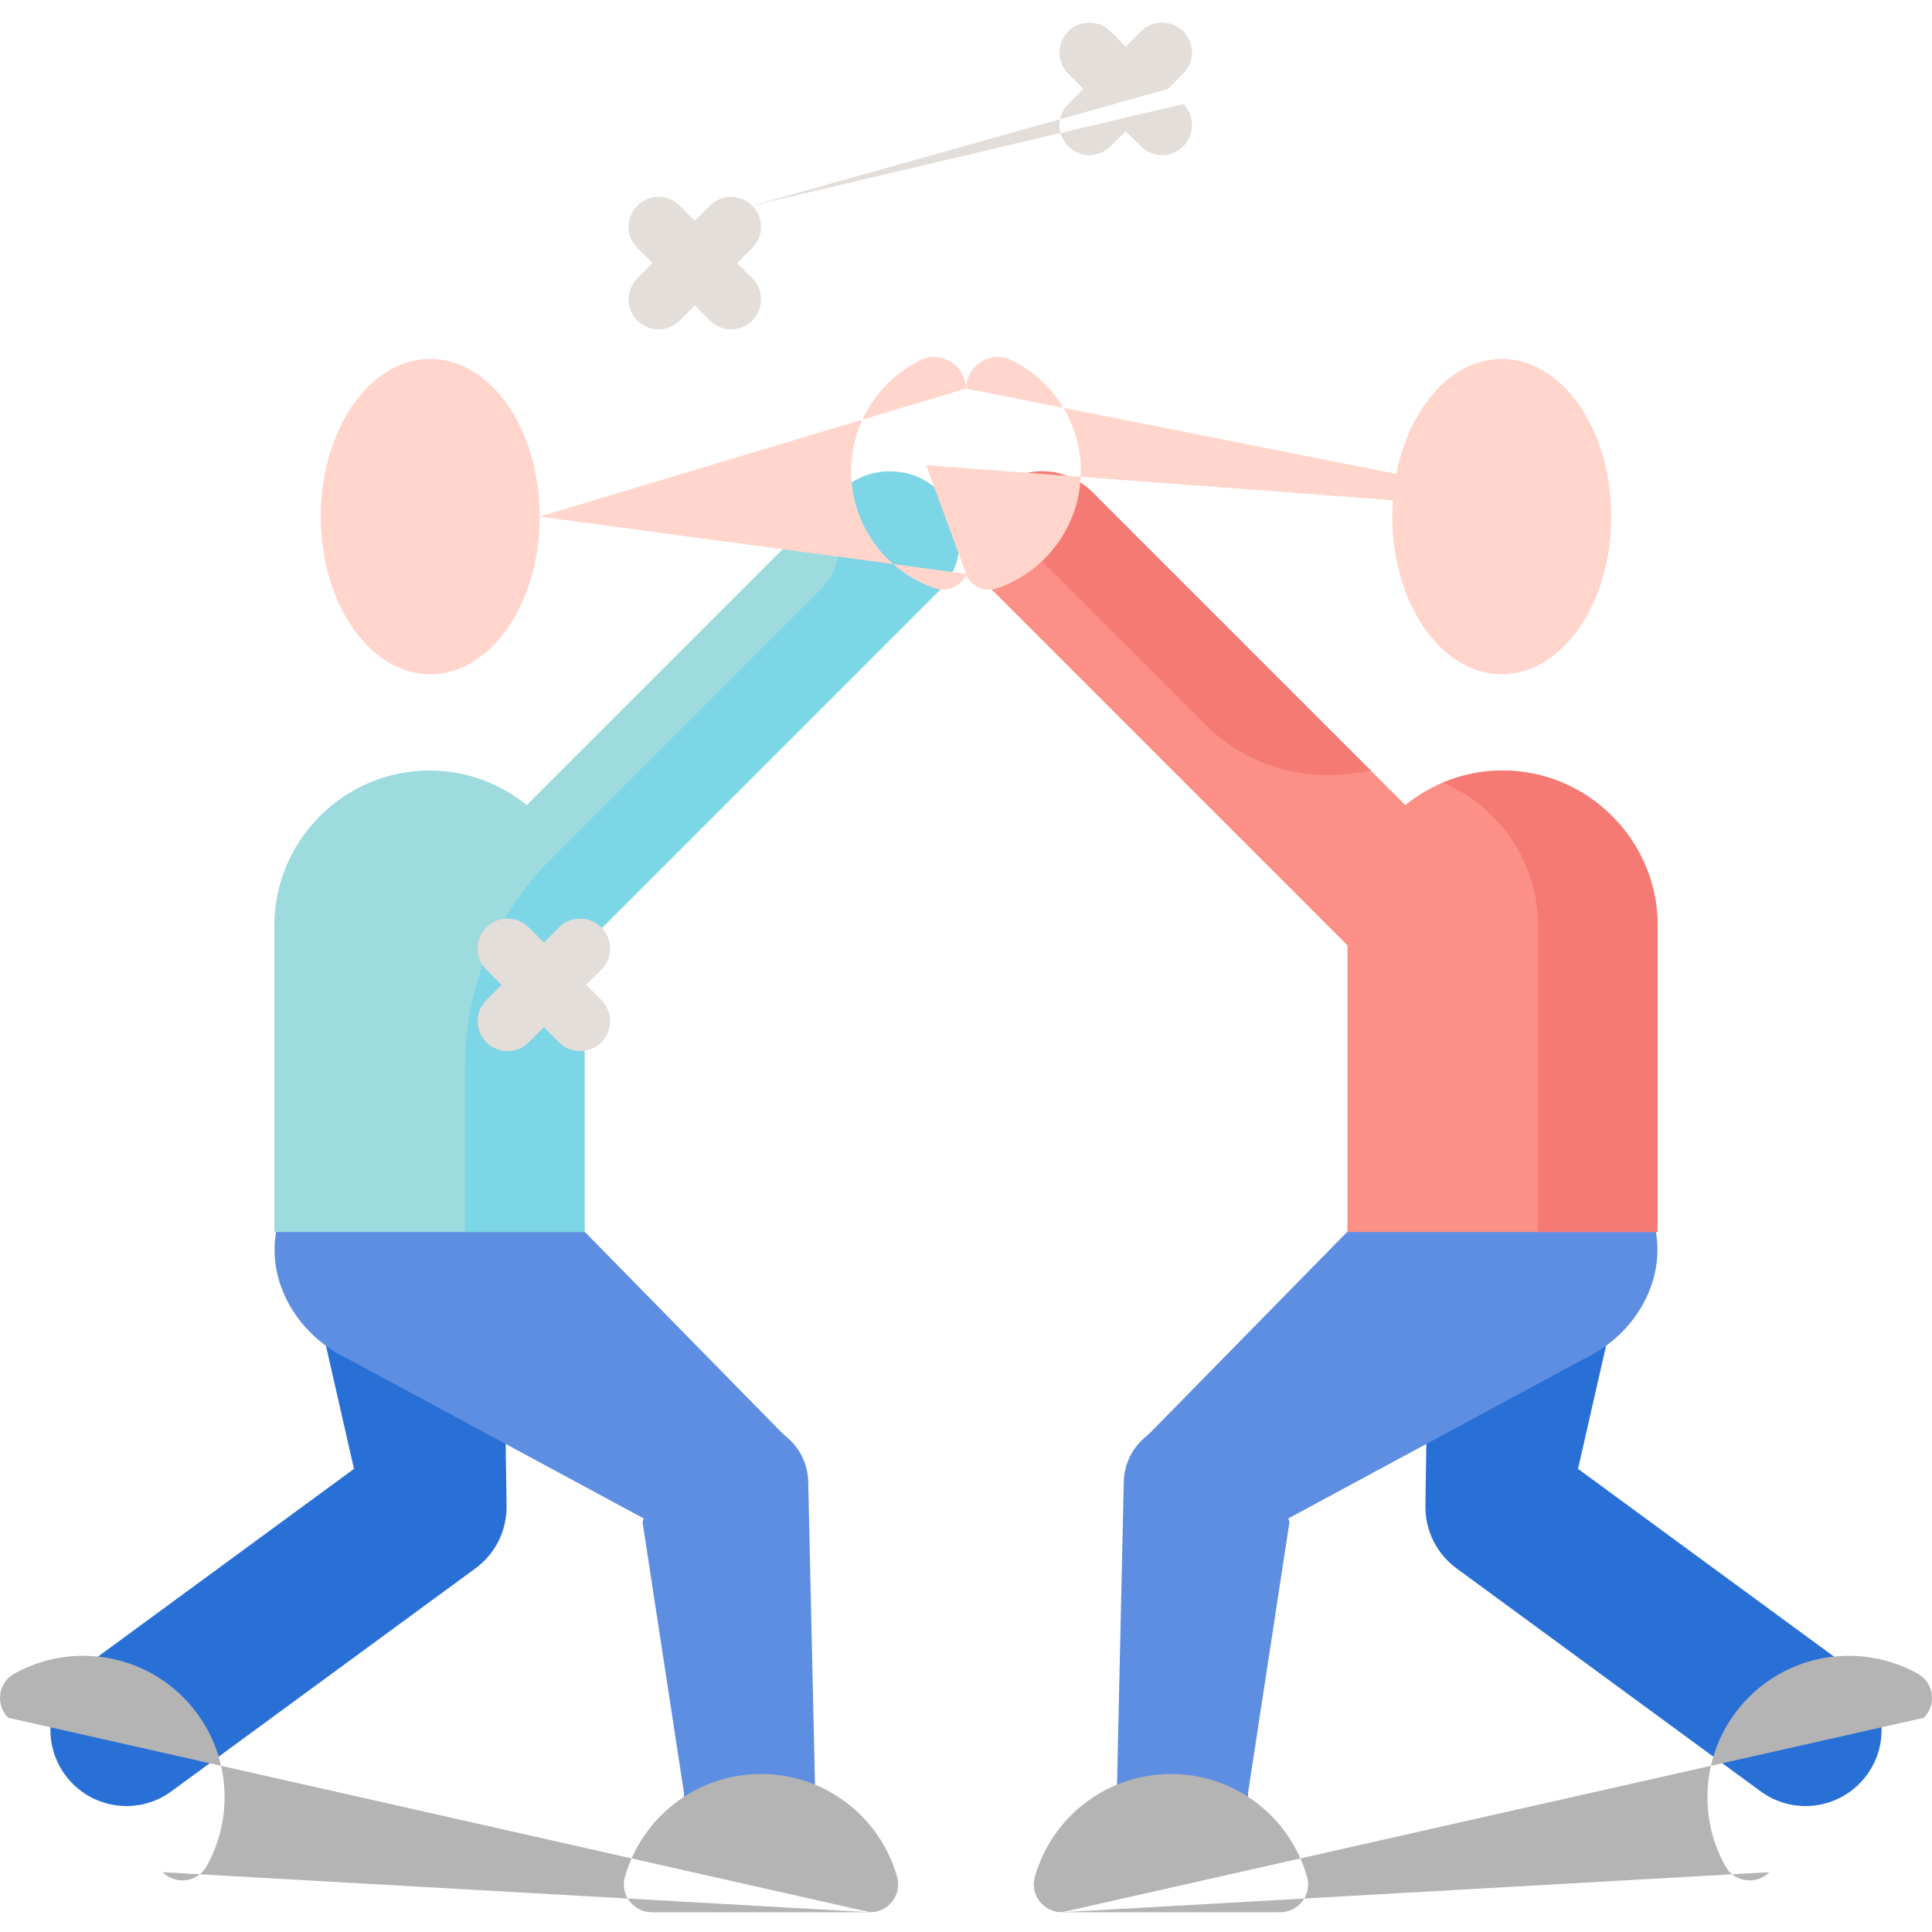 <svg height="512pt" viewBox="0 -6 512.002 512" width="512pt" xmlns="http://www.w3.org/2000/svg"><path d="M33.527 472.621c-6.199 0-12.316-2.852-16.262-8.238-6.582-8.973-4.641-21.582 4.328-28.16l72.215-52.957-11.492-50.496c-.16-11.129 7.383-21.621 18.508-21.785 11.102-.18 32.367 10.066 32.531 21.191l.895 60.895c.098 6.52-2.969 12.688-8.23 16.543l-80.594 59.102c-3.59 2.637-7.762 3.906-11.898 3.906zm0 0" fill="#2970d6"/><path d="M214.184 386.543c-.125-4.172-1.91-8.34-5.301-11.348l-1.672-1.484-59.566-60.723h-72.016l-.191.379c-7.398 15.668 1.25 33.586 17.082 40.906l78.078 42.137-.316.949 10.973 71.75c-.004.277-.008.613 0 .891.25 9.504 8.234 17.004 17.836 16.758 9.602-.246 17.184-8.145 16.938-17.648zm0 0" fill="#5e8ee1"/><path d="M230.617 500.766c4.871 0 8.465-4.648 7.145-9.336-4.438-15.754-18.902-27.305-36.078-27.305-17.172 0-31.641 11.551-36.078 27.305-1.32 4.691 2.273 9.336 7.148 9.336zm0 0-187.523-10.618c3.445 3.445 9.27 2.703 11.652-1.551 8.004-14.273 5.938-32.672-6.207-44.816-12.141-12.141-30.539-14.207-44.816-6.203-4.25 2.383-4.992 8.207-1.547 11.652zm0 0" fill="#b4b4b4"/><path d="M248.906 124.277c-7.219-7.215-19.023-7.215-26.238 0l-83.082 83.078c-7.063-5.719-16.035-9.16-25.781-9.16-22.605 0-41.102 18.492-41.102 41.102v81.191h82.203v-75.977l93.996-93.996c7.219-7.219 7.219-19.023.004-26.238zm0 0" fill="#9ddbdf"/><path d="M249.078 124.453c-7.215-7.41-19.453-7.137-26.766.18l-2.672 2.672c4.645 7.18 3.836 16.93-2.441 23.211l-71.504 71.504c-14.402 14.398-22.492 33.934-22.492 54.301v44.168h31.707v-75.977l93.996-93.996c7.152-7.156 7.211-18.832.172-26.063zm0 0" fill="#7cd6e6"/><path d="M143.035 130.898c0-23.078-12.988-41.785-29.016-41.785-16.023 0-29.016 18.707-29.016 41.785 0 23.074 12.992 41.781 29.016 41.781 16.027 0 29.016-18.707 29.016-41.781zm0 0 112.945-33.933c-.098-6.137-6.539-10.223-12.051-7.523-11.051 5.41-18.578 16.852-18.363 29.969.23 14.211 9.48 26.156 22.203 30.484 3.188 1.086 6.441-.391 8.008-3.039.141-.234.203-.512.203-.785zm0 0" fill="#ffd5cc"/><path d="M478.473 472.621c6.199 0 12.316-2.852 16.266-8.238 6.578-8.973 4.641-21.582-4.332-28.16l-72.211-52.957 11.488-50.496c.164-11.129-7.379-21.621-18.504-21.785-11.102-.18-32.367 10.066-32.531 21.191l-.895 60.895c-.098 6.52 2.969 12.688 8.227 16.543l80.594 59.102c3.59 2.637 7.766 3.906 11.898 3.906zm0 0" fill="#2970d6"/><path d="M297.82 386.543c.121-4.172 1.91-8.34 5.297-11.348l1.676-1.484 59.566-60.723h72.016l.191.379c7.398 15.668-1.254 33.586-17.086 40.906l-78.078 42.137.32.949-10.973 71.75v.891c-.25 9.504-8.238 17.004-17.84 16.758-9.598-.246-17.184-8.148-16.934-17.648zm0 0" fill="#5e8ee1"/><path d="M281.387 500.766c-4.875 0-8.469-4.648-7.148-9.336 4.438-15.754 18.906-27.305 36.078-27.305 17.176 0 31.641 11.551 36.078 27.305 1.32 4.691-2.273 9.336-7.145 9.336zm0 0 187.523-10.618c-3.445 3.445-9.273 2.703-11.656-1.551-8-14.273-5.938-32.672 6.207-44.816 12.145-12.141 30.539-14.207 44.816-6.203 4.25 2.383 4.996 8.207 1.547 11.652zm0 0" fill="#b4b4b4"/><path d="M263.098 124.277c7.215-7.215 19.023-7.215 26.238 0l83.078 83.078c7.063-5.719 16.039-9.16 25.781-9.16 22.609 0 41.102 18.492 41.102 41.102v81.191h-82.203v-75.977l-93.996-93.996c-7.215-7.219-7.215-19.023 0-26.238zm0 0" fill="#fc9086"/><path d="M359.754 198.758c1.191-.199 2.402-.344 3.625-.438l-73.637-73.637c-5.699-5.699-14.418-7.422-21.676-3.918-3.293 1.59-5.703 3.898-7.41 6.539l58.695 58.691c10.582 10.586 25.637 15.227 40.402 12.762zm0 0 38.441-.563c-5.605 0-10.957 1.145-15.84 3.203 14.789 6.238 25.238 20.906 25.238 37.898v81.191h31.703v-81.191c0-22.605-18.496-41.102-41.102-41.102zm0 0" fill="#f57a73"/><path d="M426.996 130.898c0-23.078-12.988-41.785-29.016-41.785-16.023 0-29.016 18.707-29.016 41.785 0 23.074 12.992 41.781 29.016 41.781 16.027 0 29.016-18.707 29.016-41.781zm0 0-170.976-33.933c.102-6.137 6.539-10.223 12.051-7.523 11.051 5.41 18.578 16.852 18.363 29.969-.23 14.211-9.477 26.156-22.203 30.484-3.184 1.086-6.441-.391-8.008-3.039-.141-.234-.203-.512-.203-.785l-10.566-28.781zm0 0" fill="#ffd5cc"/><path d="M199.363 48.496c-3.094-3.098-8.113-3.098-11.207 0l-4.023 4.02-4.023-4.02c-3.094-3.098-8.113-3.098-11.207 0-3.098 3.094-3.098 8.113 0 11.207l4.023 4.023-4.023 4.023c-3.098 3.094-3.098 8.113 0 11.207 1.547 1.547 3.574 2.32 5.605 2.32 2.027 0 4.055-.773 5.602-2.32l4.023-4.023 4.023 4.023c1.547 1.547 3.574 2.32 5.602 2.32 2.031 0 4.059-.773 5.605-2.32 3.098-3.094 3.098-8.113 0-11.207l-4.023-4.023 4.023-4.023c3.098-3.094 3.098-8.113 0-11.207zm0 0 110.18-30.941l4.02-4.023c3.098-3.094 3.098-8.113 0-11.207-3.094-3.098-8.113-3.098-11.207 0l-4.023 4.02-4.023-4.02c-3.094-3.098-8.113-3.098-11.207 0-3.098 3.094-3.098 8.113 0 11.207l4.02 4.023-4.02 4.02c-3.098 3.098-3.098 8.117 0 11.211 1.547 1.547 3.574 2.32 5.605 2.32 2.027 0 4.055-.773 5.605-2.32l4.02-4.023 4.023 4.023c1.547 1.547 3.578 2.32 5.605 2.32 2.027 0 4.059-.773 5.605-2.32 3.094-3.098 3.094-8.113 0-11.211zm0 0-39.996 191.269c-3.098-3.094-8.113-3.094-11.211 0l-4.02 4.023-4.023-4.023c-3.094-3.094-8.113-3.094-11.207 0-3.098 3.094-3.098 8.113 0 11.207l4.02 4.023-4.02 4.023c-3.098 3.094-3.098 8.113 0 11.207 1.547 1.547 3.574 2.324 5.602 2.324s4.059-.773 5.605-2.324l4.023-4.02 4.02 4.02c1.551 1.547 3.578 2.324 5.605 2.324 2.031 0 4.059-.773 5.605-2.324 3.098-3.094 3.098-8.113 0-11.207l-4.02-4.023 4.02-4.023c3.098-3.094 3.098-8.113 0-11.207zm0 0" fill="#e3ded9"/></svg>